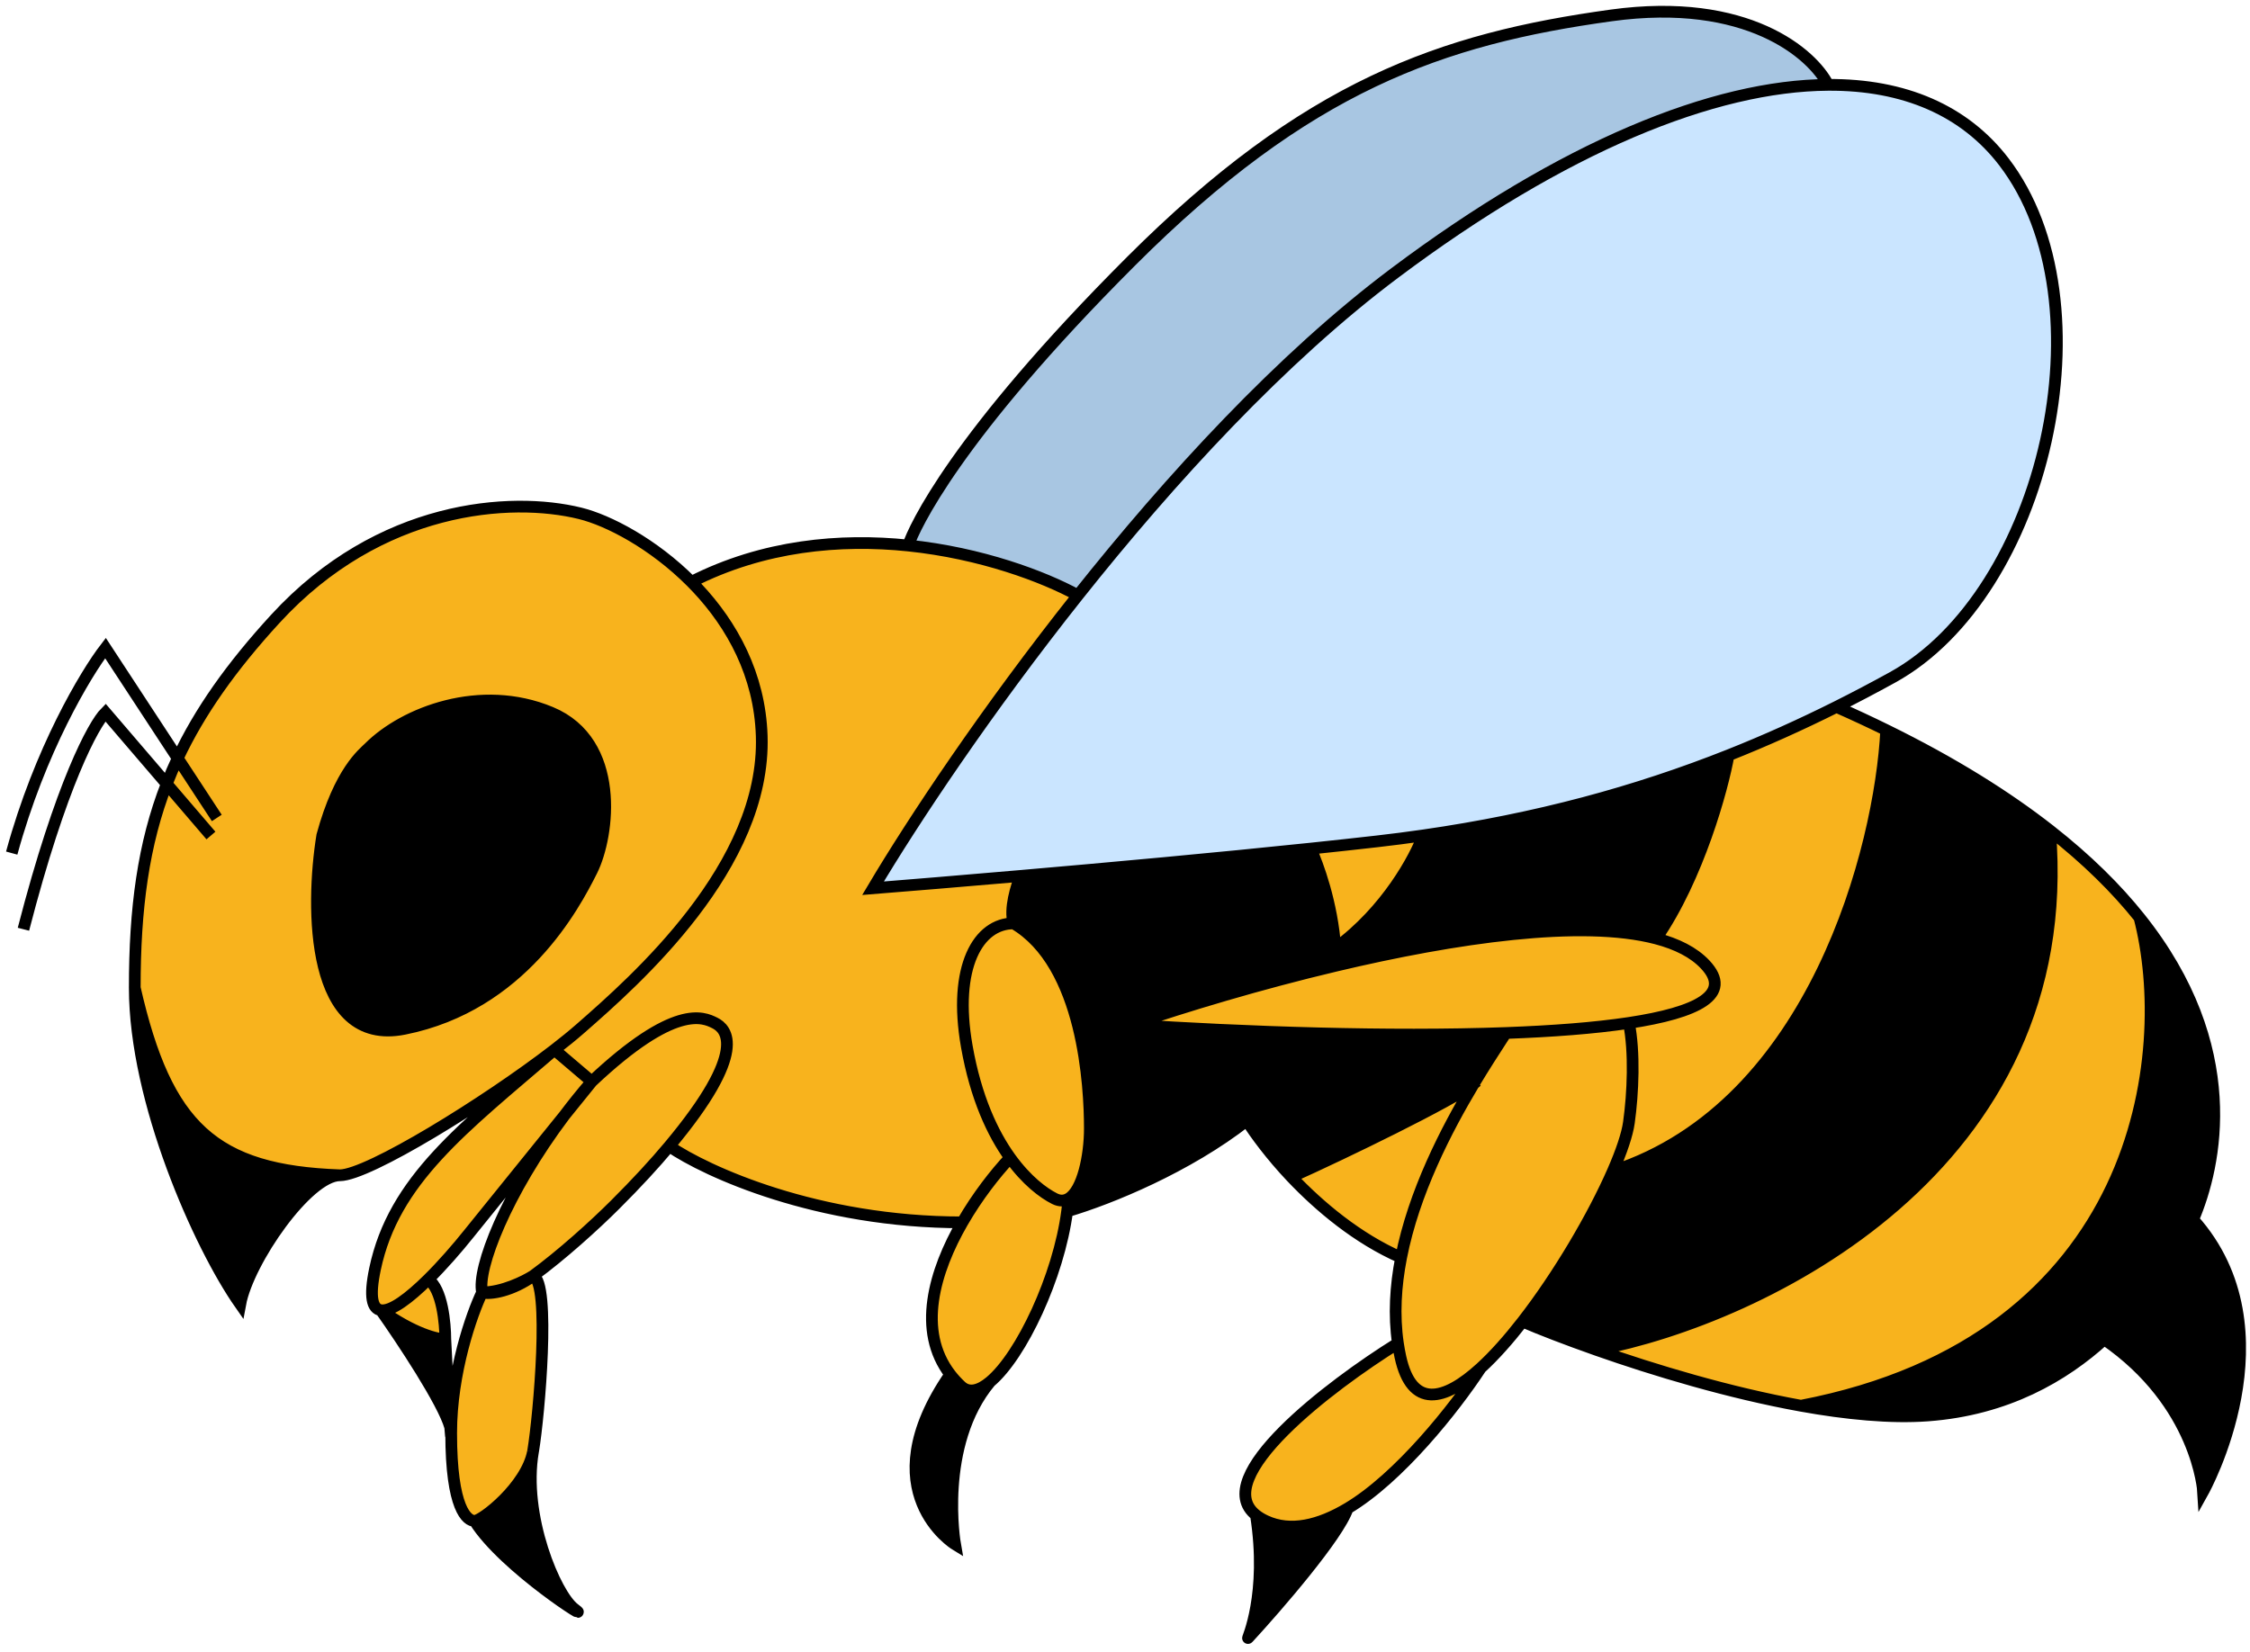 <svg width="192" height="141" viewBox="0 0 192 141" fill="none" xmlns="http://www.w3.org/2000/svg">
<path d="M11.5 84.315C11.505 93.99 17 106.315 20.5 111.315C21.183 107.623 26.262 100.32 29 100.315C18.311 99.934 14.216 96.245 11.5 84.315Z" fill="black"/>
<path d="M27.5 71.315C26.5 77.481 26.5 89.415 34.5 87.815C44.5 85.815 49 77.315 50.5 74.315C52 71.315 53 63.315 47 60.815C41 58.315 34.5 60.815 31.5 63.815C31 64.315 29 65.815 27.5 71.315Z" fill="black"/>
<path d="M107.173 129.315C107.402 129.497 107.676 129.664 108 129.815C110.13 130.809 112.575 130.194 115 128.748C114.2 131.095 109 137.104 106.5 139.815C106.399 139.925 108.235 136.115 107.173 129.315Z" fill="black"/>
<path d="M82 118.315C81.657 117.994 81.354 117.661 81.088 117.315C74.176 127.315 81.5 131.815 81.5 131.815C81.5 131.815 80 123.315 84.5 117.935C83.552 118.729 82.673 118.943 82 118.315Z" fill="black"/>
<path d="M49 137.315C47.409 136.121 44.531 129.388 45.484 123.904C44.923 126.874 41.133 129.815 40.5 129.815C43 133.815 51 138.815 49 137.315Z" fill="black"/>
<path d="M32.5 111.83C34.328 114.416 37.828 119.7 38.416 121.81C38.306 120.238 38.114 116.592 38 114.315C37.333 114.325 35.3 113.843 32.5 111.83Z" fill="black"/>
<path d="M114 82.425C114 81.92 113.981 81.421 113.947 80.932C113.676 77.06 112.438 73.764 111.846 72.432C103.847 73.271 94.705 74.105 87.083 74.764C86.749 75.598 86.1 77.615 86.5 78.815C92.5 82.315 93 92.815 93 96.315C93 98.657 92.39 101.609 91.171 102.315C91.145 102.668 91.108 103.028 91.061 103.393C94.74 102.311 101.341 99.601 106.394 95.644C109.122 93.507 111.4 91.006 112.522 88.201C106.735 88.056 101.112 87.778 96.5 87.469C101.224 85.856 107.493 83.968 114 82.425Z" fill="black"/>
<path fill-rule="evenodd" clip-rule="evenodd" d="M14.226 66.911C12.227 72.048 11.497 77.547 11.5 84.315C14.216 96.245 18.311 99.934 29 100.315C31.416 100.31 41.441 94.133 47.311 89.601C48.133 88.966 48.873 88.364 49.5 87.815L49.533 87.786C54.189 83.708 65.356 73.929 65 62.815C64.833 57.589 62.464 53.342 59.5 50.185C59.335 50.009 59.168 49.837 59 49.668C55.752 46.408 51.922 44.411 49.5 43.815C43.575 42.355 32.397 43.121 23.5 52.815C19.72 56.934 17.027 60.757 15.164 64.723C14.824 65.447 14.512 66.175 14.226 66.911ZM34.5 87.815C26.5 89.415 26.5 77.481 27.5 71.315C29 65.815 31 64.315 31.5 63.815C34.5 60.815 41 58.315 47 60.815C53 63.315 52 71.315 50.5 74.315C49 77.315 44.5 85.815 34.5 87.815Z" fill="#F8B31D"/>
<path d="M57.107 97.836C60.273 100.003 69.724 104.333 82.124 104.333C83.396 102.126 84.923 100.174 86.195 98.815C84.71 96.748 83.273 93.695 82.5 89.315C81.3 82.515 83.5 78.815 86.5 78.815C86.1 77.615 86.749 75.598 87.083 74.764C81.91 75.212 77.439 75.58 74.5 75.815C77.898 70.096 84.172 60.644 91.983 50.815C89.047 49.208 83.727 47.206 77.5 46.561C71.721 45.962 65.161 46.531 59 49.668C59.168 49.837 59.335 50.009 59.5 50.185C62.464 53.342 64.833 57.589 65 62.815C65.356 73.929 54.189 83.708 49.533 87.786L49.5 87.815C48.873 88.364 48.133 88.966 47.311 89.601L50.5 92.315C57.568 85.66 60 86.815 61 87.315C61.969 87.799 63.964 89.645 57.107 97.836Z" fill="#F8B31D"/>
<path d="M86.5 78.815C83.5 78.815 81.3 82.515 82.5 89.315C83.273 93.695 84.71 96.748 86.195 98.815C87.592 100.758 89.031 101.83 90 102.315C90.438 102.534 90.829 102.513 91.171 102.315C92.39 101.609 93 98.657 93 96.315C93 92.815 92.5 82.315 86.5 78.815Z" fill="#F8B31D"/>
<path d="M90 102.315C89.031 101.83 87.592 100.758 86.195 98.815C84.923 100.174 83.396 102.126 82.124 104.333C79.72 108.505 78.227 113.59 81.088 117.315C81.354 117.661 81.657 117.994 82 118.315C82.673 118.943 83.552 118.729 84.5 117.935C87.149 115.715 90.334 108.96 91.061 103.393C91.108 103.028 91.145 102.668 91.171 102.315C90.829 102.513 90.438 102.534 90 102.315Z" fill="#F8B31D"/>
<path d="M61 87.315C60 86.815 57.568 85.66 50.5 92.315C49.672 93.271 48.894 94.238 48.168 95.202C43.2 101.805 40.678 108.291 41.139 110.315C42.85 110.315 44.759 109.367 45.5 108.894C47.917 107.131 50.76 104.555 52.5 102.815C54.357 100.964 55.874 99.309 57.107 97.836C63.964 89.645 61.969 87.799 61 87.315Z" fill="#F8B31D"/>
<path d="M47.311 89.601C39.5 96.315 33.6 100.715 32 108.315C31.494 110.718 31.775 111.718 32.5 111.83C33.387 111.968 34.94 110.778 36.535 109.202C37.76 107.991 39.01 106.553 40 105.315L48.168 95.202C48.894 94.238 49.672 93.271 50.5 92.315L47.311 89.601Z" fill="#F8B31D"/>
<path d="M32.5 111.83C35.3 113.843 37.333 114.325 38 114.315C38 112.982 37.735 110.002 36.535 109.202C34.94 110.778 33.387 111.968 32.5 111.83Z" fill="#F8B31D"/>
<path d="M41.139 110.315C40.259 112.148 38.5 117.115 38.5 122.315C38.5 128.815 39.861 129.815 40.5 129.815C41.133 129.815 44.923 126.874 45.484 123.904C45.49 123.875 45.495 123.845 45.5 123.815C46 120.815 47 109.473 45.5 108.894C43.75 110.17 41.862 110.519 41.139 110.315Z" fill="#F8B31D"/>
<path d="M139 87.312C144.838 86.431 147.92 84.877 145.5 82.315C144.53 81.288 143.1 80.567 141.322 80.1C134.978 78.437 124.196 80.007 114 82.425C107.493 83.968 101.224 85.856 96.5 87.469C101.112 87.778 106.735 88.056 112.522 88.201C117.937 88.337 123.495 88.355 128.5 88.171C132.461 88.025 136.076 87.753 139 87.312Z" fill="#F8B31D"/>
<path d="M139 87.312C136.076 87.753 132.461 88.025 128.5 88.171C128.39 88.342 128.272 88.523 128.147 88.716C127.496 89.72 126.656 91.014 125.752 92.525C123.415 96.43 120.644 101.786 119.561 107.341C119.087 109.775 118.936 112.247 119.288 114.652C119.346 115.041 119.416 115.429 119.5 115.815C120.467 120.242 123.217 119.636 126.36 116.762C127.519 115.703 128.731 114.336 129.927 112.799C132.997 108.853 135.959 103.79 137.636 99.955C138.371 98.273 138.859 96.827 139 95.815C139.352 93.29 139.5 89.815 139 87.312Z" fill="#F8B31D"/>
<path d="M119.288 114.652C113.454 118.278 103.155 126.126 107.173 129.315C107.402 129.497 107.676 129.664 108 129.815C110.13 130.809 112.575 130.194 115 128.748C119.405 126.122 124.103 120.202 126.36 116.762C123.217 119.636 120.467 120.242 119.5 115.815C119.416 115.429 119.346 115.041 119.288 114.652Z" fill="#F8B31D"/>
<path d="M141.322 80.1C144.922 74.9 147 67.301 147.5 64.468C139.605 67.601 131.135 69.913 121.447 71.306C120.781 73.14 118.347 77.732 113.947 80.932C113.981 81.421 114 81.92 114 82.425C124.196 80.007 134.978 78.437 141.322 80.1Z" fill="black"/>
<path d="M128.5 88.171C123.495 88.355 117.937 88.337 112.522 88.201C111.4 91.006 109.122 93.507 106.394 95.644C107.091 96.76 108.477 98.639 110.198 100.455C114.785 98.399 123.818 93.994 125.752 92.525C126.656 91.014 127.496 89.72 128.147 88.716C128.272 88.523 128.39 88.342 128.5 88.171Z" fill="black"/>
<path d="M160.957 62.315C160.457 72.315 154.836 94.355 137.636 99.955C135.959 103.79 132.997 108.853 129.927 112.799C131.424 113.447 133.665 114.314 136.243 115.222C150.243 112.555 177.336 99.689 174.936 70.889C171.248 67.998 166.654 65.113 160.957 62.315Z" fill="black"/>
<path d="M182.566 78.315C185.566 89.815 182.883 114.386 153.683 119.986C157.524 120.679 161.323 121.05 164.5 120.815C171.25 120.315 176.125 117.44 179.562 114.315C183 111.19 185 107.815 186 106.315C186.264 105.919 186.696 105.159 187.15 104.093C189.091 99.534 191.418 89.388 182.566 78.315Z" fill="black"/>
<path d="M179.562 114.315C187.562 119.815 188 127.315 188 127.315C188 127.315 195.65 113.593 187.15 104.093C186.696 105.159 186.264 105.919 186 106.315C185 107.815 183 111.19 179.562 114.315Z" fill="black"/>
<path d="M174.936 70.889C177.336 99.689 150.243 112.555 136.243 115.222C141.161 116.952 147.573 118.884 153.683 119.986C182.883 114.386 185.566 89.815 182.566 78.315C180.61 75.868 178.108 73.376 174.936 70.889Z" fill="#F8B31D"/>
<path d="M147.5 64.468C147 67.301 144.922 74.9 141.322 80.1C143.1 80.567 144.53 81.288 145.5 82.315C147.92 84.877 144.838 86.431 139 87.312C139.5 89.815 139.352 93.29 139 95.815C138.859 96.827 138.371 98.273 137.636 99.955C154.836 94.355 160.457 72.315 160.957 62.315C159.604 61.65 158.189 60.99 156.709 60.336C153.703 61.84 150.647 63.219 147.5 64.468Z" fill="#F8B31D"/>
<path d="M110.198 100.455C112.591 102.981 115.838 105.712 119.561 107.341C120.644 101.786 123.415 96.43 125.752 92.525C123.818 93.994 114.785 98.399 110.198 100.455Z" fill="#F8B31D"/>
<path d="M113.947 80.932C118.347 77.732 120.781 73.14 121.447 71.306C120.154 71.492 118.839 71.662 117.5 71.815C115.711 72.019 113.813 72.226 111.846 72.432C112.438 73.764 113.676 77.06 113.947 80.932Z" fill="#F8B31D"/>
<path d="M161.5 57.815C174.475 50.657 180.228 25.869 171 13.815C167.649 9.437 162.503 7.201 156 7.243C146.234 7.307 133.407 12.51 119 23.315C109.347 30.554 99.88 40.877 91.983 50.815C84.172 60.644 77.898 70.096 74.5 75.815C77.439 75.58 81.91 75.212 87.083 74.764C94.705 74.105 103.847 73.271 111.846 72.432C113.813 72.226 115.711 72.019 117.5 71.815C118.839 71.662 120.154 71.492 121.447 71.306C131.135 69.913 139.605 67.601 147.5 64.468C150.647 63.219 153.703 61.84 156.709 60.336C158.318 59.531 159.913 58.69 161.5 57.815Z" fill="#CAE5FF"/>
<path d="M119 23.315C133.407 12.51 146.234 7.307 156 7.243C154.667 4.601 149.1 -0.285 137.5 1.315C123 3.315 111.5 7.315 96.5 22.315C81.5 37.315 78 45.061 77.5 46.561C83.727 47.206 89.047 49.208 91.983 50.815C99.88 40.877 109.347 30.554 119 23.315Z" fill="#A8C6E2"/>
<path d="M18 71.315L14.226 66.911M2 79.315C5.2 66.915 8 61.815 9 60.815L14.226 66.911M18.5 69.815L15.164 64.723M1 72.815C3.4 64.015 7.333 57.481 9 55.315L15.164 64.723M147.5 64.468C147 67.301 144.922 74.9 141.322 80.1M147.5 64.468C139.605 67.601 131.135 69.913 121.447 71.306M147.5 64.468C150.647 63.219 153.703 61.84 156.709 60.336M141.322 80.1C134.978 78.437 124.196 80.007 114 82.425M141.322 80.1C143.1 80.567 144.53 81.288 145.5 82.315C147.92 84.878 144.838 86.431 139 87.312M110.198 100.455C108.477 98.639 107.091 96.76 106.394 95.644M110.198 100.455C112.591 102.981 115.838 105.712 119.561 107.341M110.198 100.455C114.785 98.399 123.818 93.994 125.752 92.525M126 92.315C125.939 92.376 125.856 92.446 125.752 92.525M121.447 71.306C120.781 73.14 118.347 77.732 113.947 80.932M121.447 71.306C120.154 71.492 118.839 71.662 117.5 71.815C115.711 72.019 113.813 72.226 111.846 72.432M113.947 80.932C113.676 77.06 112.438 73.764 111.846 72.432M113.947 80.932C113.981 81.421 114 81.92 114 82.425M160.957 62.315C160.457 72.315 154.836 94.355 137.636 99.955M160.957 62.315C159.604 61.65 158.189 60.99 156.709 60.336M160.957 62.315C166.654 65.113 171.248 67.998 174.936 70.889M137.636 99.955C135.959 103.79 132.997 108.853 129.927 112.799M137.636 99.955C138.371 98.273 138.859 96.827 139 95.815C139.352 93.29 139.5 89.815 139 87.312M136.243 115.222C150.243 112.555 177.336 99.689 174.936 70.889M136.243 115.222C141.161 116.952 147.573 118.884 153.683 119.986M136.243 115.222C133.665 114.314 131.424 113.447 129.927 112.799M174.936 70.889C178.108 73.376 180.61 75.868 182.566 78.315M182.566 78.315C185.566 89.815 182.883 114.386 153.683 119.986M182.566 78.315C191.418 89.388 189.091 99.534 187.15 104.093M153.683 119.986C157.524 120.679 161.323 121.05 164.5 120.815C171.25 120.315 176.125 117.44 179.562 114.315M111.846 72.432C103.847 73.271 94.705 74.105 87.083 74.764M114 82.425C107.493 83.968 101.224 85.856 96.5 87.469C101.112 87.778 106.735 88.056 112.522 88.201M91.061 103.393C90.334 108.96 87.149 115.715 84.5 117.935M91.061 103.393C91.108 103.028 91.145 102.668 91.171 102.315M91.061 103.393C94.74 102.311 101.341 99.601 106.394 95.644M112.522 88.201C117.937 88.337 123.495 88.355 128.5 88.171M112.522 88.201C111.4 91.006 109.122 93.507 106.394 95.644M119.561 107.341C119.087 109.775 118.936 112.247 119.288 114.652M119.561 107.341C120.644 101.786 123.415 96.43 125.752 92.525M57.107 97.836C60.273 100.003 69.724 104.333 82.124 104.333M57.107 97.836C55.874 99.309 54.357 100.964 52.5 102.815C50.76 104.555 47.917 107.131 45.5 108.894M57.107 97.836C63.964 89.645 61.969 87.799 61 87.315C60 86.815 57.568 85.66 50.5 92.315M82.124 104.333C83.396 102.126 84.923 100.174 86.195 98.815M82.124 104.333C79.72 108.505 78.227 113.59 81.088 117.315M179.562 114.315C187.562 119.815 188 127.315 188 127.315C188 127.315 195.65 113.593 187.15 104.093M179.562 114.315C183 111.19 185 107.815 186 106.315C186.264 105.919 186.696 105.159 187.15 104.093M40.5 129.815C43 133.815 51 138.815 49 137.315C47.409 136.121 44.531 129.388 45.484 123.904M40.5 129.815C39.861 129.815 38.5 128.815 38.5 122.315M40.5 129.815C41.133 129.815 44.923 126.874 45.484 123.904M47.311 89.601C39.5 96.315 33.6 100.715 32 108.315C31.494 110.718 31.775 111.718 32.5 111.83M47.311 89.601L50.5 92.315M47.311 89.601C48.133 88.966 48.873 88.364 49.5 87.815M47.311 89.601C41.441 94.133 31.416 100.31 29 100.315M50.5 92.315C49.672 93.271 48.894 94.238 48.168 95.202M50.5 92.315L48.168 95.202M32.5 111.83C34.328 114.416 37.828 119.7 38.416 121.81M32.5 111.83C35.3 113.843 37.333 114.325 38 114.315M32.5 111.83C33.387 111.968 34.94 110.778 36.535 109.202M38.416 121.81C38.471 122.008 38.5 122.178 38.5 122.315M38.416 121.81C38.467 122.539 38.5 122.822 38.5 122.315M38.416 121.81C38.306 120.238 38.114 116.592 38 114.315M38.5 122.315C38.5 117.115 40.259 112.148 41.139 110.315M38 114.315C38 112.982 37.735 110.002 36.535 109.202M36.535 109.202C37.76 107.991 39.01 106.553 40 105.315L48.168 95.202M86.5 78.815C83.5 78.815 81.3 82.515 82.5 89.315C83.273 93.695 84.71 96.748 86.195 98.815M86.5 78.815C92.5 82.315 93 92.815 93 96.315C93 98.657 92.39 101.609 91.171 102.315M86.5 78.815C86.1 77.615 86.749 75.598 87.083 74.764M86.195 98.815C87.592 100.758 89.031 101.83 90 102.315C90.438 102.534 90.829 102.513 91.171 102.315M81.088 117.315C81.354 117.661 81.657 117.994 82 118.315C82.673 118.943 83.552 118.729 84.5 117.935M81.088 117.315C74.176 127.315 81.5 131.815 81.5 131.815C81.5 131.815 80 123.315 84.5 117.935M128.5 88.171C132.461 88.025 136.076 87.753 139 87.312M128.5 88.171C128.39 88.342 128.272 88.523 128.147 88.716C127.496 89.72 126.656 91.014 125.752 92.525M156.709 60.336C158.318 59.531 159.913 58.69 161.5 57.815C174.475 50.657 180.228 25.869 171 13.815C167.649 9.437 162.503 7.201 156 7.243M129.927 112.799C128.731 114.336 127.519 115.703 126.36 116.762M41.139 110.315C41.862 110.519 43.75 110.17 45.5 108.894M41.139 110.315C42.85 110.315 44.759 109.367 45.5 108.894M41.139 110.315C40.678 108.291 43.2 101.805 48.168 95.202M45.5 108.894C47 109.473 46 120.815 45.5 123.815C45.495 123.845 45.49 123.875 45.484 123.904M119.288 114.652C113.454 118.278 103.155 126.126 107.173 129.315M119.288 114.652C119.346 115.041 119.416 115.429 119.5 115.815C120.467 120.242 123.217 119.636 126.36 116.762M107.173 129.315C107.402 129.497 107.676 129.664 108 129.815C110.13 130.809 112.575 130.194 115 128.748M107.173 129.315C108.235 136.115 106.399 139.925 106.5 139.815C109 137.104 114.2 131.095 115 128.748M115 128.748C119.405 126.122 124.103 120.202 126.36 116.762M87.083 74.764C81.91 75.212 77.439 75.58 74.5 75.815C77.898 70.096 84.172 60.644 91.983 50.815M11.5 84.315C11.505 93.99 17 106.315 20.5 111.315C21.183 107.623 26.262 100.32 29 100.315M11.5 84.315C14.216 96.245 18.311 99.934 29 100.315M11.5 84.315C11.497 77.547 12.227 72.048 14.226 66.911M49.5 87.815L49.533 87.786M49.5 87.815C49.511 87.805 49.522 87.795 49.533 87.786M156 7.243C146.234 7.307 133.407 12.51 119 23.315C109.347 30.554 99.88 40.877 91.983 50.815M156 7.243C154.667 4.601 149.1 -0.285 137.5 1.315C123 3.315 111.5 7.315 96.5 22.315C81.5 37.315 78 45.061 77.5 46.561M77.5 46.561C83.727 47.206 89.047 49.208 91.983 50.815M77.5 46.561C71.721 45.962 65.161 46.531 59 49.668M59 49.668C55.752 46.408 51.922 44.411 49.5 43.815C43.575 42.355 32.397 43.121 23.5 52.815C19.72 56.934 17.027 60.757 15.164 64.723M59 49.668C59.168 49.837 59.335 50.009 59.5 50.185C62.464 53.342 64.833 57.589 65 62.815C65.356 73.929 54.189 83.708 49.533 87.786M14.226 66.911C14.512 66.175 14.824 65.447 15.164 64.723M27.5 71.315C26.5 77.481 26.5 89.415 34.5 87.815C44.5 85.815 49 77.315 50.5 74.315C52 71.315 53 63.315 47 60.815C41 58.315 34.5 60.815 31.5 63.815C31 64.315 29 65.815 27.5 71.315Z" stroke="black"/>
</svg>
